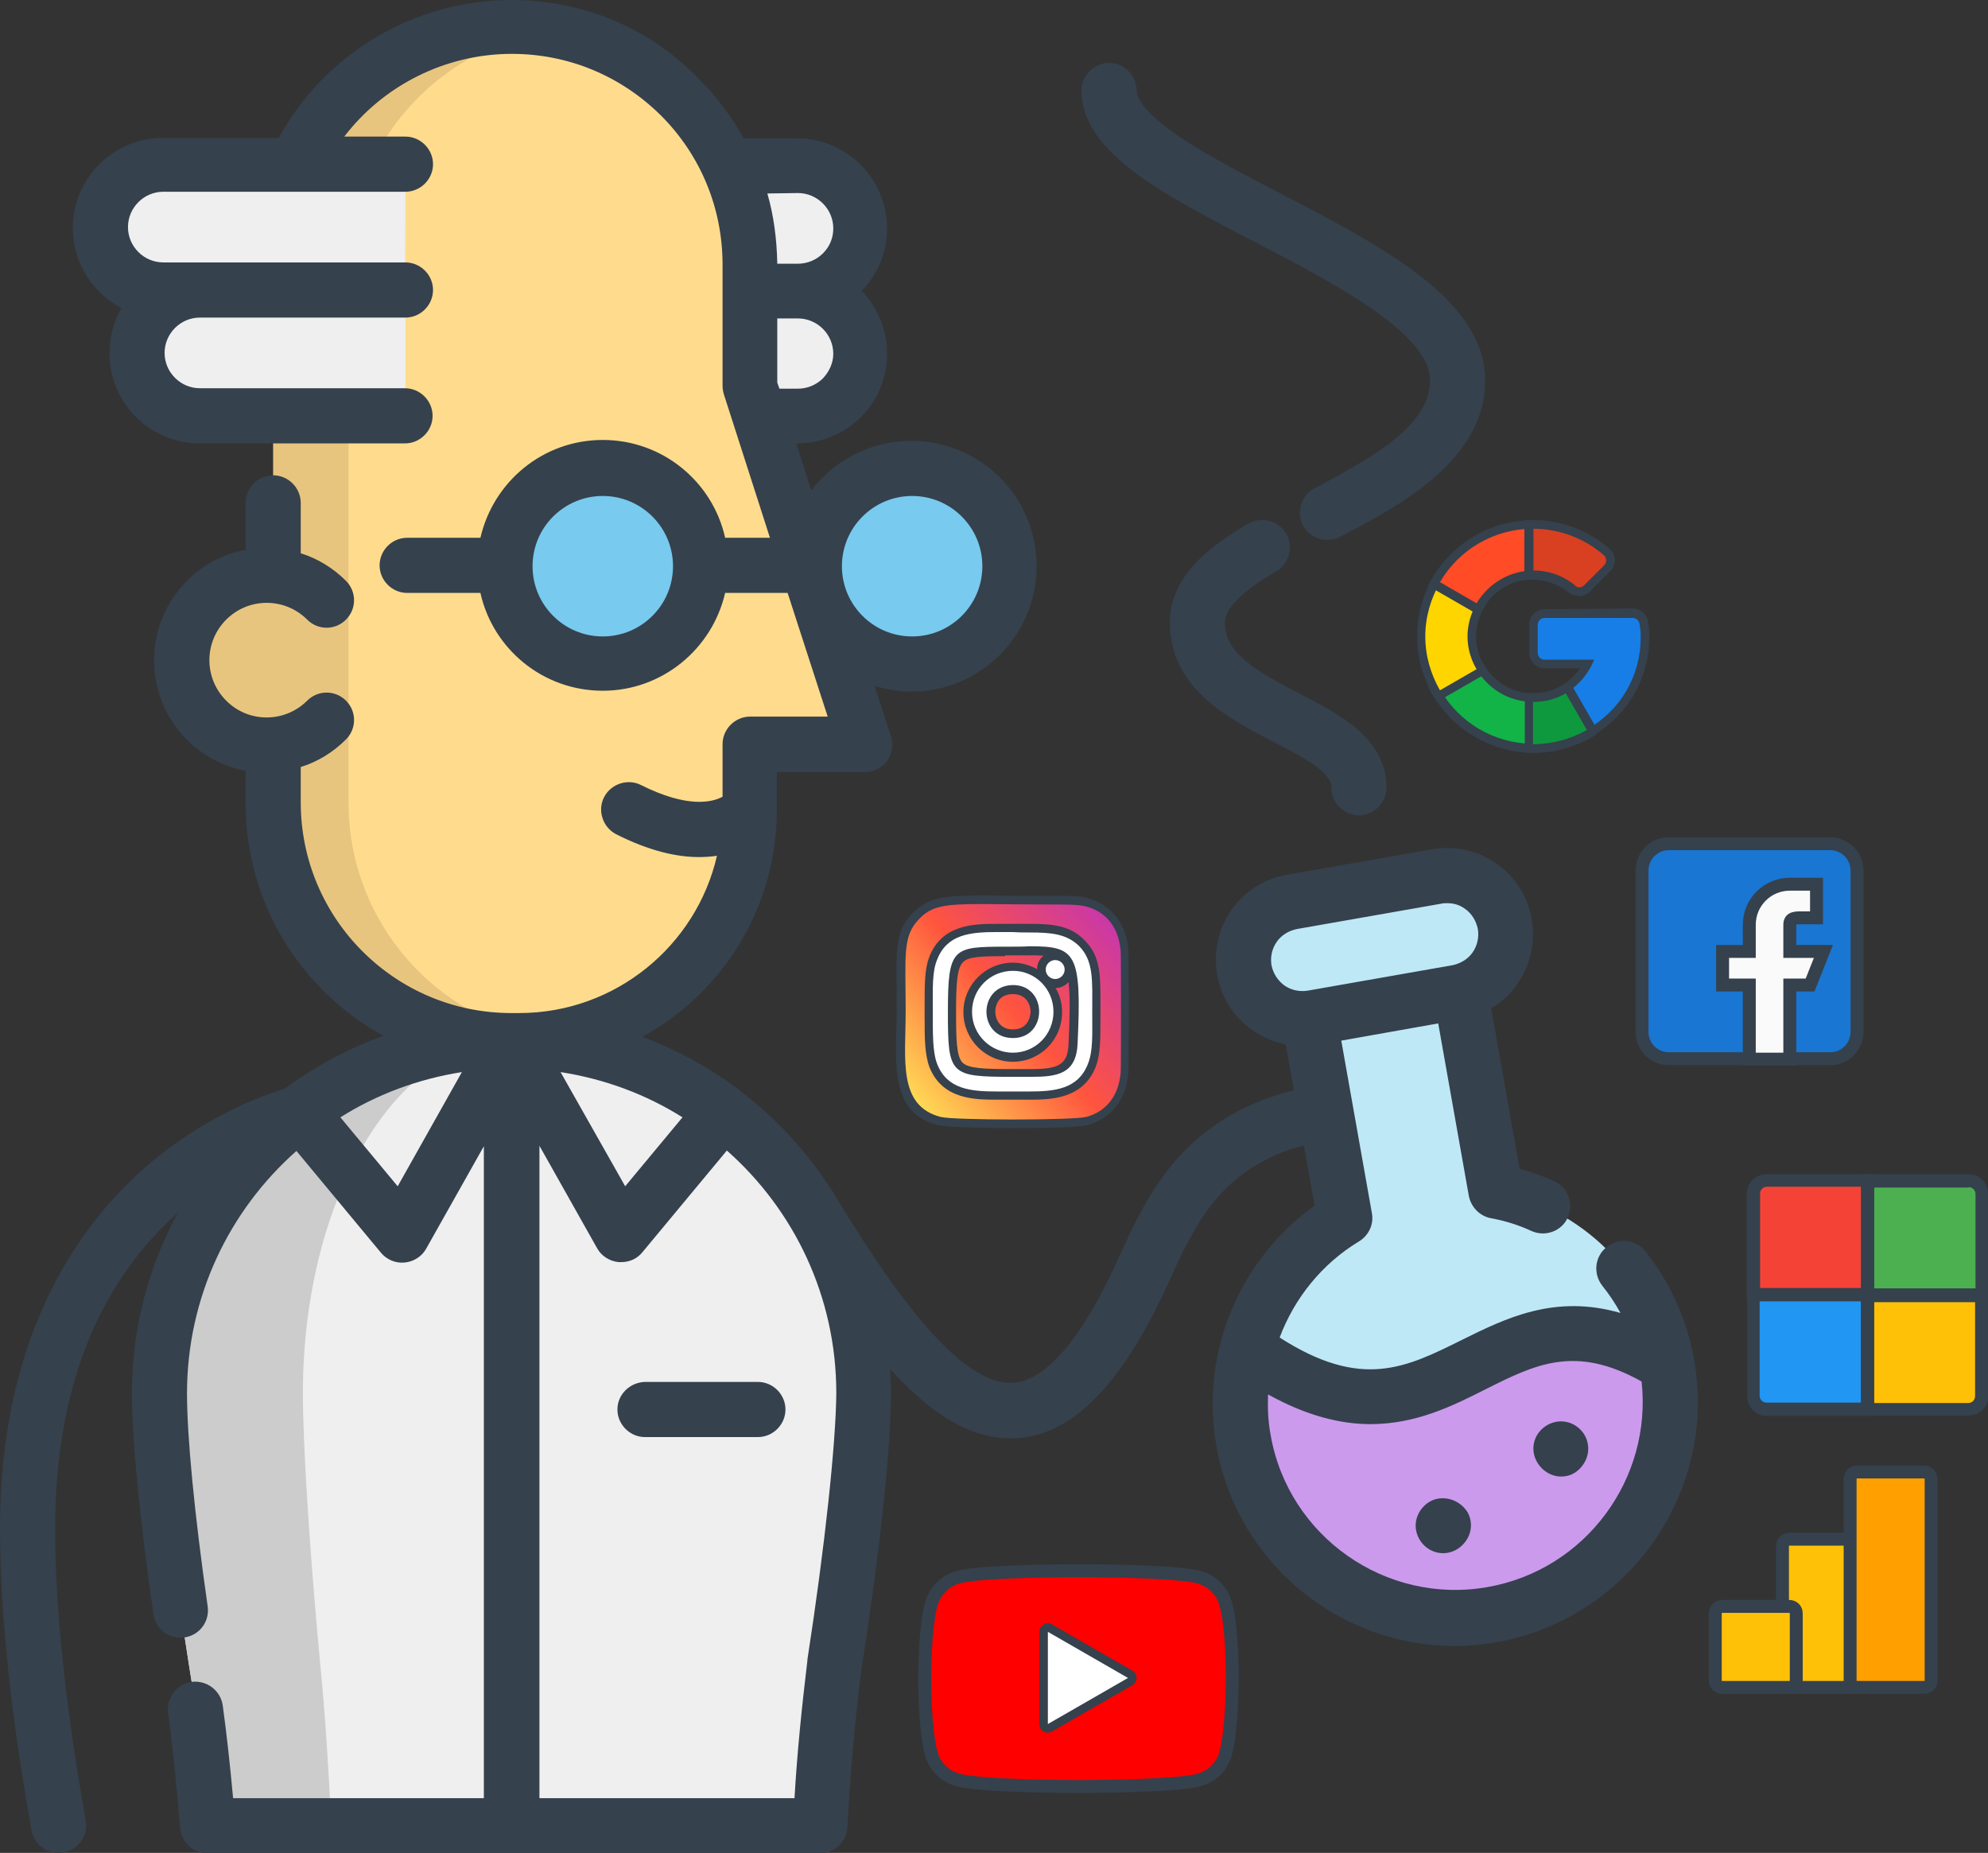<?xml version="1.0" encoding="utf-8"?>
<!-- Generator: Adobe Illustrator 25.0.0, SVG Export Plug-In . SVG Version: 6.00 Build 0)  -->
<svg version="1.1" id="Layer_1" xmlns="http://www.w3.org/2000/svg" xmlns:xlink="http://www.w3.org/1999/xlink" x="0px" y="0px"
	 viewBox="0 0 461.4 430" style="enable-background:new 0 0 461.4 430;" xml:space="preserve">
<rect x="0" y="0" width="461.4" height="430" fill="#333333" stroke="none"/>
<style type="text/css">
	.st0{fill:#BFE8F7;}
	.st1{fill:#CB9AED;}
	.st2{fill:#EFEFEF;}
	.st3{fill:#FFDC8D;}
	.st4{fill:#E8C57E;}
	.st5{fill:#CCCCCC;}
	.st6{fill:#78CAEF;}
	.st7{fill:#35414D;}
	.st8{fill:#4CAF50;}
	.st9{fill:#F44336;}
	.st10{fill:#2196F3;}
	.st11{fill:#FFC107;}
	.st12{fill:#167EE6;}
	.st13{fill:#12B347;}
	.st14{fill:#0F993E;}
	.st15{fill:#FFD500;}
	.st16{fill:#FF4B26;}
	.st17{fill:#D93F21;}
	.st18{fill:#1976D2;stroke:#35414D;stroke-width:3;stroke-miterlimit:10;}
	.st19{fill:#FAFAFA;stroke:#35414D;stroke-width:3;stroke-miterlimit:10;}
	.st20{fill:url(#SVGID_1_);}
	.st21{fill:#FFFFFF;}
	.st22{fill:#FF0000;stroke:#35414D;stroke-width:3;stroke-miterlimit:10;}
	.st23{fill:#FFC107;stroke:#35414D;stroke-width:3;stroke-miterlimit:10;}
	.st24{fill:#FFA000;stroke:#35414D;stroke-width:3;stroke-miterlimit:10;}
</style>
<g>
	<g>
		<g>
			<path class="st0" d="M386.9,316.7c-3.7-21-20-36.6-39.8-40.3l-8.2-46.3l-35.1,6.2l8.2,46.3c-17.2,10.3-27.2,30.5-23.5,51.5
				c4.8,27.2,30.7,45.3,57.8,40.5C373.6,369.8,391.7,343.9,386.9,316.7z"/>
			<path class="st1" d="M346.4,374.6c-27.2,4.8-53.1-13.3-57.8-40.5c-1.3-7.3-0.9-14.4,0.8-21.2c46.8,33.9,55.7-22.5,97.5,3.8
				C391.7,343.9,373.6,369.8,346.4,374.6z"/>
			<path class="st2" d="M168.9,38.4h16.3c8,0,14.5,6.5,14.5,14.5c0,4-1.6,7.6-4.3,10.3c-2.6,2.6-6.3,4.3-10.3,4.3H174"/>
			<path class="st2" d="M174,67.5h11.2c8,0,14.5,6.5,14.5,14.5c0,4-1.6,7.6-4.3,10.3c-2.6,2.6-6.3,4.3-10.3,4.3h-9"/>
			<path class="st3" d="M63.4,133.5V61.7c0-30.5,24.8-55.3,55.3-55.3l0,0c30.5,0,55.3,24.8,55.3,55.3v28.1l26.8,83.2H174v15.2
				c0,29.6-24,53.5-53.5,53.5h-1.8c-30.5,0-55.3-24.8-55.3-55.3v-13.5"/>
			<path class="st4" d="M80.9,186.3v-13.5v-39.3V61.7c0-27.6,20.2-50.4,46.6-54.6c-2.8-0.5-5.8-0.7-8.7-0.7l0,0
				c-30.5,0-55.3,24.8-55.3,55.3v71.8v39.3v13.5c0,30.5,24.8,55.3,55.3,55.3h1.8c2.6,0,5.2-0.2,7.8-0.6
				C101.5,237.2,80.9,214.1,80.9,186.3z"/>
			<path class="st4" d="M75.8,139.2c-7.7-7.7-20.2-7.7-27.9,0s-7.7,20.2,0,27.9s20.2,7.7,27.9,0"/>
			<path class="st2" d="M200.4,323.3c0,11.6-2.4,34.7-6.8,62.7c-1.7,13.8-2.8,26.4-3.3,37.6H48.2c-1-12.5-2.4-25.6-4.4-37.6
				c-4.4-28-6.8-51.2-6.8-62.7c0-45.1,36.6-81.7,81.7-81.7C163.9,241.6,200.4,278.2,200.4,323.3z"/>
			<path class="st5" d="M70.3,323.3c0,11.6,1.4,34.7,4,62.7c1.2,12,2,25,2.6,37.6H48.2c-1-12.5-2.4-25.6-4.4-37.6
				c-4.4-28-6.8-51.2-6.8-62.7c0-45.1,36.6-81.7,81.7-81.7C92,241.6,70.3,278.2,70.3,323.3z"/>
			<circle class="st6" cx="139.9" cy="131.4" r="22.7"/>
			<circle class="st6" cx="211.7" cy="131.4" r="22.7"/>
			<path class="st2" d="M94.1,38.4H37.8c-8,0-14.5,6.5-14.5,14.5l0,0c0,8,6.5,14.5,14.5,14.5h56.2"/>
			<g>
				<path class="st2" d="M94.1,67.5H46.4c-8,0-14.5,6.5-14.5,14.5l0,0c0,8,6.5,14.5,14.5,14.5h47.7"/>
			</g>
			<path class="st0" d="M338.2,230.2l-33.6,5.9c-7.4,1.3-14.5-3.6-15.8-11.1l0,0c-1.3-7.4,3.6-14.5,11.1-15.8l33.6-5.9
				c7.4-1.3,14.5,3.6,15.8,11.1l0,0C350.6,221.8,345.6,228.9,338.2,230.2z"/>
		</g>
		<g>
			<path class="st7" d="M143.3,327.1c0,3.5,2.9,6.4,6.4,6.4h26.2c3.5,0,6.4-2.9,6.4-6.4c0-3.5-2.9-6.4-6.4-6.4h-26.2
				C146.2,320.8,143.3,323.6,143.3,327.1z"/>
			<path class="st7" d="M393.2,315.6c-1.6-9.2-5.5-17.9-11.3-25.2c-2.2-2.8-6.2-3.2-9-1c-2.8,2.2-3.2,6.2-1,9c1.6,2,3,4.1,4.2,6.3
				c-15.3-4.4-26.6,1.2-36.9,6.3c-12.9,6.4-23.2,11.6-42.2-0.6c3.4-9.1,9.8-17.1,18.4-22.3c2.3-1.4,3.5-4,3-6.6l-7.1-40l22.5-4
				l7.1,40c0.5,2.6,2.5,4.7,5.1,5.2c3.3,0.6,6.5,1.6,9.5,3c3.2,1.4,7,0,8.4-3.2c1.4-3.2,0-7-3.2-8.4c-2.6-1.2-5.3-2.1-8-2.9
				l-6.6-37.2c2.4-1.4,4.5-3.3,6.1-5.7c3.1-4.4,4.2-9.7,3.3-15c-0.9-5.3-3.9-9.9-8.2-12.9c-4.4-3.1-9.7-4.2-15-3.3l-33.6,5.9
				c-5.3,0.9-9.9,3.9-12.9,8.2c-3.1,4.4-4.2,9.7-3.3,15c0.9,5.3,3.9,9.9,8.2,12.9c2.3,1.6,5,2.7,7.7,3.3l1.9,10.6
				c-25.9,6.5-34.2,24.7-40.4,38.3c-0.7,1.6-1.5,3.2-2.2,4.7c-7.7,16-15.6,24.6-22.7,24.9c-12.9,0.6-29.2-23.6-42-44.8
				c-0.2-0.3-0.3-0.5-0.5-0.7c-5.5-8.4-12.4-15.9-20.4-22c-0.1-0.1-0.2-0.2-0.3-0.3c-0.3-0.2-0.5-0.4-0.8-0.6
				c-6.6-4.9-14-8.9-21.9-11.9c18.6-10.2,31.2-29.9,31.2-52.6v-8.8h20.4c2,0,4-1,5.2-2.6c1.2-1.7,1.5-3.8,0.9-5.7l-3.8-11.7
				c2.7,0.8,5.6,1.3,8.5,1.3c16,0,29.1-13,29.1-29.1s-13-29.1-29.1-29.1c-9.4,0-17.9,4.5-23.2,11.5l-3.5-10.9h0.2
				c5.6,0,10.9-2.2,14.8-6.1c4-3.9,6.1-9.2,6.1-14.8c0-5.6-2.3-10.8-5.9-14.5c3.8-3.9,5.9-9.1,5.9-14.5c0-11.5-9.4-20.9-20.9-20.9
				h-12.4c-2.8-5.1-6.3-9.7-10.5-13.9C150.7,6.4,135.2,0,118.7,0C96.2,0,75.4,12.4,64.7,32H37.8c-11.5,0-20.9,9.4-20.9,20.9
				c0,8.1,4.6,15.1,11.3,18.6c-1.8,3.1-2.8,6.7-2.8,10.5c0,11.5,9.4,20.9,20.9,20.9h47.7c3.5,0,6.4-2.9,6.4-6.4s-2.9-6.4-6.4-6.4
				H46.4c-4.5,0-8.2-3.7-8.2-8.2s3.7-8.2,8.2-8.2h47.7c3.5,0,6.4-2.9,6.4-6.4c0-3.5-2.9-6.4-6.4-6.4H46.4h-8.5
				c-4.5,0-8.2-3.7-8.2-8.2s3.7-8.2,8.2-8.2h56.2c3.5,0,6.4-2.9,6.4-6.4c0-3.5-2.9-6.4-6.4-6.4H79.9c9.1-11.9,23.5-19.2,38.9-19.2
				c13.1,0,25.3,5.1,34.6,14.3c9.2,9.2,14.3,21.5,14.3,34.6v28.1c0,0.7,0.1,1.3,0.3,2l10.7,33.3h-10.4c-2.9-13-14.5-22.7-28.4-22.7
				s-25.4,9.7-28.4,22.7h-17c-3.5,0-6.4,2.9-6.4,6.4s2.9,6.4,6.4,6.4h17c2.9,13,14.5,22.7,28.4,22.7c13.8,0,25.4-9.7,28.4-22.7h14.5
				l9.3,28.7h-18c-3.5,0-6.4,2.9-6.4,6.4v12.2c-2.4,1.3-8.1,2.7-18.9-2.7c-3.1-1.6-7-0.3-8.6,2.8c-1.6,3.1-0.3,7,2.8,8.6
				c7.7,3.9,14.1,5.3,19.2,5.3c1.5,0,2.9-0.1,4.2-0.3c-4.8,20.9-23.6,36.5-45.9,36.5h-1.8c-27,0-48.9-21.9-48.9-48.9V178
				c3.9-1.2,7.5-3.4,10.5-6.4c2.5-2.5,2.5-6.5,0-9c-2.5-2.5-6.5-2.5-9,0c-2.5,2.5-5.9,3.9-9.4,3.9c-3.6,0-6.9-1.4-9.4-3.9
				c-5.2-5.2-5.2-13.6,0-18.8c5.2-5.2,13.6-5.2,18.8,0c2.5,2.5,6.5,2.5,9,0c2.5-2.5,2.5-6.5,0-9c-3-3-6.6-5.2-10.5-6.4v-11.7
				c0-3.5-2.9-6.4-6.4-6.4c-3.5,0-6.4,2.9-6.4,6.4v10.9c-5,0.9-9.8,3.3-13.6,7.2c-10.2,10.2-10.2,26.7,0,36.9
				c3.8,3.8,8.5,6.2,13.6,7.2v7.5c0,23.3,12.9,43.5,32,54c-8.2,2.9-15.8,7-22.7,12.1c-0.1,0.1-0.2,0.1-0.3,0.2
				c-6,1.8-18.8,6.7-31.6,17.6C18.8,283.7,0,309.2,0,354.6c0,19.3,2.4,42.8,7.3,70.1c0.5,3.1,3.2,5.3,6.3,5.3c0.4,0,0.7,0,1.1-0.1
				c3.5-0.6,5.8-3.9,5.2-7.4c-4.7-26.5-7.1-49.3-7.1-67.8c0-31.7,9.6-56.4,28.5-73.3c-6.8,12.5-10.7,26.8-10.7,42
				c0,10.3,1.8,29,5,51.2c0.5,3.5,3.7,5.9,7.2,5.4c3.5-0.5,5.9-3.7,5.4-7.2c-3.1-21.6-4.8-39.6-4.8-49.4c0-22.4,9.8-42.5,25.4-56.3
				l19.6,23.6c1.3,1.6,3.4,2.5,5.5,2.3c2.1-0.2,4-1.4,5-3.2l13.4-23.8v151.3H54.1c-0.7-7.7-1.5-14.9-2.4-21.5
				c-0.5-3.5-3.7-5.9-7.2-5.5c-3.5,0.5-5.9,3.7-5.5,7.2c1.1,8.1,2,17.1,2.8,26.7c0.3,3.3,3,5.9,6.4,5.9h142.1c3.4,0,6.2-2.7,6.4-6.1
				c0.6-12,1.7-24.5,3.3-37c4.3-27.5,6.8-51.3,6.8-63.6c0-1.9-0.1-3.8-0.2-5.7c9.2,10.2,18.3,16.1,27.9,16.1c0.4,0,0.7,0,1.1,0
				c12.5-0.6,23.5-11.1,33.7-32.1c0.8-1.6,1.5-3.2,2.3-4.9c5.8-12.7,11.8-25.8,31-31l2.5,14c-17.5,12.5-26.6,34.3-22.8,55.7
				c4.8,27.3,28.6,46.5,55.4,46.5c3.2,0,6.5-0.3,9.8-0.9C378.1,375.5,398.6,346.2,393.2,315.6z M139.9,147.7
				c-9,0-16.3-7.3-16.3-16.3c0-9,7.3-16.3,16.3-16.3c9,0,16.3,7.3,16.3,16.3C156.2,140.4,148.9,147.7,139.9,147.7z M211.7,115.1
				c9,0,16.3,7.3,16.3,16.3s-7.3,16.3-16.3,16.3c-9,0-16.3-7.3-16.3-16.3S202.7,115.1,211.7,115.1z M191,87.8
				c-1.5,1.5-3.6,2.4-5.8,2.4h-4.3l-0.5-1.4V73.9h4.8c4.5,0,8.2,3.7,8.2,8.2C193.4,84.2,192.5,86.2,191,87.8z M185.2,44.8
				c4.5,0,8.2,3.7,8.2,8.2c0,2.2-0.8,4.2-2.4,5.8c-1.5,1.5-3.6,2.4-5.8,2.4h-4.8c-0.1-5.6-0.8-11.1-2.3-16.3L185.2,44.8L185.2,44.8z
				 M158.4,259.3l-13.3,16l-15-26.5C140.4,250.4,150,254,158.4,259.3z M92.3,275.3l-13.3-16c8.4-5.3,18-8.9,28.2-10.5L92.3,275.3z
				 M187.4,385.1c0,0.1,0,0.1,0,0.2c-1.3,10.8-2.4,21.5-3,32h-59.2V265.9l13.4,23.8c1,1.8,2.9,3,5,3.2c0.2,0,0.4,0,0.6,0
				c1.9,0,3.7-0.8,4.9-2.3l19.6-23.6c15.6,13.8,25.4,33.9,25.4,56.3C194,334.9,191.5,358.6,187.4,385.1z M295.1,224
				c-0.3-1.9,0.1-3.8,1.2-5.4c1.1-1.6,2.8-2.6,4.7-3l33.6-5.9c0.4-0.1,0.9-0.1,1.3-0.1c1.5,0,2.9,0.4,4.1,1.3c1.6,1.1,2.6,2.8,3,4.7
				c0.3,1.9-0.1,3.8-1.2,5.4c-1.1,1.6-2.8,2.6-4.7,3l-33.6,5.9c-1.9,0.3-3.8-0.1-5.4-1.2C296.5,227.5,295.5,225.9,295.1,224z
				 M345.3,368.3c-23.6,4.2-46.3-11.7-50.4-35.3c-0.6-3.1-0.7-6.3-0.6-9.4c9,5,16.9,6.9,23.8,6.9c10.6,0,19.2-4.3,26.7-8.1
				c11.6-5.8,20.8-10.4,36.2-1.8C383.5,343.2,368,364.3,345.3,368.3z"/>
			<path class="st7" d="M368.5,335c-0.5-2.7-2.8-4.8-5.5-5.1c-2.5-0.3-5,1-6.3,3.2c-2.9,5.2,2.5,11.3,8,9.1
				C367.4,341,369.1,337.9,368.5,335z"/>
			<path class="st7" d="M333.7,347.8c-2.7,0.5-4.8,2.9-5.1,5.6c-0.3,2.7,1.3,5.4,3.8,6.5c5.4,2.4,11-3.5,8.3-8.8
				C339.3,348.7,336.5,347.3,333.7,347.8z"/>
			<path class="st7" d="M291.3,56.2c18.1,9.4,40.6,21.1,40.6,32.1c0,10.2-12.7,17.6-26.8,25c-3.1,1.6-4.3,5.5-2.7,8.6
				c1.1,2.2,3.4,3.4,5.7,3.4c1,0,2-0.2,2.9-0.7c13.4-7,33.7-17.6,33.7-36.3c0-18.8-24.2-31.3-47.5-43.4c-9.4-4.9-18.3-9.5-24.8-14.1
				c-7.8-5.5-8.6-8.7-8.6-9.8c0-3.5-2.9-6.4-6.4-6.4c-3.5,0-6.4,2.9-6.4,6.4C251,35.3,269.7,45,291.3,56.2z"/>
			<path class="st7" d="M296.2,132.6c3-1.8,4.1-5.7,2.3-8.8c-1.8-3-5.7-4-8.8-2.3c-8.5,5-18.2,12.1-18.2,22.9
				c0,15.3,13.4,22.2,24.1,27.8c6.6,3.4,13.4,6.9,13.4,10.6c0,3.5,2.9,6.4,6.4,6.4c3.5,0,6.4-2.9,6.4-6.4c0-11.4-10.8-17-20.3-21.9
				c-10.4-5.4-17.2-9.4-17.2-16.4C284.3,141.2,288.1,137.3,296.2,132.6z"/>
		</g>
	</g>
	<g>
		<g>
			<g>
				<path class="st8" d="M433.5,300.4V274h23.4c1.7,0,3.1,1.4,3.1,3.1v23.4H433.5z"/>
				<path class="st7" d="M456.9,275.5c0.9,0,1.6,0.7,1.6,1.6v21.9H435v-23.4H456.9 M456.9,272.5H435h-3v3v23.4v3h3h23.4h3v-3v-21.9
					C461.4,274.5,459.4,272.5,456.9,272.5L456.9,272.5z"/>
			</g>
			<g>
				<path class="st9" d="M406.9,300.4v-23.4c0-1.7,1.4-3.1,3.1-3.1h23.4v26.4H406.9z"/>
				<path class="st7" d="M431.9,275.5v23.4h-23.4v-21.9c0-0.9,0.7-1.6,1.6-1.6H431.9 M434.9,272.5h-3H410c-2.5,0-4.6,2-4.6,4.6v21.9
					v3h3h23.4h3v-3v-23.4V272.5L434.9,272.5z"/>
			</g>
			<g>
				<path class="st10" d="M410,327c-1.7,0-3.1-1.4-3.1-3.1v-23.4h26.4V327H410z"/>
				<path class="st7" d="M431.9,302.1v23.4H410c-0.9,0-1.6-0.7-1.6-1.6v-21.9H431.9 M434.9,299.1h-3h-23.4h-3v3v21.9
					c0,2.5,2,4.6,4.6,4.6h21.9h3v-3v-23.4V299.1L434.9,299.1z"/>
			</g>
			<g>
				<path class="st11" d="M433.5,327v-26.4h26.4v23.4c0,1.7-1.4,3.1-3.1,3.1H433.5z"/>
				<path class="st7" d="M458.4,302.1v21.9c0,0.9-0.7,1.6-1.6,1.6H435v-23.4H458.4 M461.4,299.1h-3H435h-3v3v23.4v3h3h21.9
					c2.5,0,4.6-2,4.6-4.6v-21.9V299.1L461.4,299.1z"/>
			</g>
		</g>
		<g>
			<g>
				<path class="st12" d="M362.1,160.5l0.9-0.5c2.4-1.4,4.3-3.4,5.6-5.9h-9.9c-1.5,0-2.6-1.2-2.6-2.6V145c0-1.5,1.2-2.6,2.6-2.6
					l20.4,0c1.3,0,2.4,0.9,2.6,2.2c0.2,1.2,0.3,2.1,0.3,3.4c0,9.3-4.9,17.6-13,22.3l-0.9,0.5L362.1,160.5z"/>
				<path class="st7" d="M358.5,143.4l20.4,0c0.8,0,1.5,0.6,1.6,1.3c0.2,1,0.3,1.9,0.3,3.2c0,8.9-4.6,16.9-12.5,21.4l-4.9-8.5
					c3-1.7,5.3-4.5,6.6-7.7h-11.5c-0.9,0-1.6-0.7-1.6-1.6V145C356.9,144.1,357.6,143.4,358.5,143.4 M358.5,141.4L358.5,141.4
					c-2,0-3.6,1.6-3.6,3.6v6.5c0,2,1.6,3.6,3.6,3.6h8.2c-1.1,1.6-2.6,3-4.3,4l-1.7,1l1,1.7l4.9,8.5l1,1.7l1.7-1
					c8.5-4.9,13.5-13.6,13.5-23.2c0-1.3-0.1-2.3-0.3-3.6c-0.3-1.7-1.8-3-3.6-3L358.5,141.4L358.5,141.4z"/>
			</g>
			<g>
				<path class="st13" d="M355.8,173.7c-9.3,0-17.9-5-22.5-13l-0.5-0.9l10.2-5.9l0.5,0.9c2.5,4.4,7.3,7.1,12.3,7.1
					c2.5,0,4.9-0.7,7.1-1.9l0.9-0.5l5.5,9.6v0.8l-0.5,0.3C364.9,172.5,360.4,173.7,355.8,173.7z"/>
				<path class="st7" d="M342.7,155.3c2.6,4.5,7.5,7.6,13.2,7.6c2.8,0,5.4-0.8,7.6-2.1l4.9,8.5v0c-3.7,2.1-8,3.3-12.5,3.3
					c-9.2,0-17.3-5-21.6-12.5L342.7,155.3 M343.4,152.6l-1.7,1l-8.5,4.9l-1.7,1l1,1.7c4.8,8.3,13.8,13.5,23.4,13.5
					c4.7,0,9.4-1.3,13.5-3.6l1-0.6v-1.2v-0.5l-0.3-0.5l-4.9-8.5l-1-1.7l-1.7,1c-2,1.2-4.3,1.8-6.6,1.8c-4.7,0-9.1-2.5-11.4-6.6
					L343.4,152.6L343.4,152.6z"/>
			</g>
			<g>
				<path class="st14" d="M354.8,173.7v-11.8h1c2.5,0,4.9-0.7,7.1-1.9l0.9-0.5l5.5,9.6v0.8l-0.5,0.3c-3.9,2.3-8.4,3.5-13,3.5H354.8z
					"/>
				<path class="st7" d="M363.4,160.9l4.9,8.5v0c-3.7,2.1-8,3.3-12.5,3.3v-9.8C358.6,162.9,361.2,162.2,363.4,160.9 M364.2,158.1
					l-1.7,1c-2,1.2-4.3,1.8-6.6,1.8h-2v2v9.8v2h2c4.7,0,9.4-1.3,13.5-3.6l1-0.6v-1.2v-0.5l-0.3-0.5l-4.9-8.5L364.2,158.1
					L364.2,158.1z"/>
			</g>
			<g>
				<path class="st15" d="M333.3,160.7c-2.3-3.9-3.5-8.4-3.5-13s1.2-9.1,3.5-13l0.5-0.9l10.2,5.9l-0.5,0.9c-1.3,2.2-1.9,4.6-1.9,7.1
					c0,2.5,0.7,4.9,1.9,7.1l0.5,0.9l-10.2,5.9L333.3,160.7z"/>
				<path class="st7" d="M334.2,135.2l8.5,4.9c-1.3,2.2-2.1,4.8-2.1,7.6s0.8,5.4,2.1,7.6l-8.5,4.9c-2.1-3.7-3.4-7.9-3.4-12.5
					S332.1,138.9,334.2,135.2 M333.5,132.5l-1,1.7c-2.4,4.1-3.6,8.7-3.6,13.5s1.3,9.4,3.6,13.5l1,1.7l1.7-1l8.5-4.9l1.7-1l-1-1.7
					c-1.2-2-1.8-4.3-1.8-6.6s0.6-4.6,1.8-6.6l1-1.7l-1.7-1l-8.5-4.9L333.5,132.5L333.5,132.5z"/>
			</g>
			<g>
				<path class="st16" d="M332.8,135.6l0.5-0.9c4.6-8,13.3-13,22.5-13c6.2,0,12.3,2.3,17,6.4c0.6,0.5,0.9,1.2,0.9,1.9
					c0,0.7-0.3,1.4-0.8,2l-4.6,4.6c-0.5,0.5-1.2,0.8-1.9,0.8c-0.6,0-1.2-0.2-1.7-0.6c-2.5-2.1-5.7-3.2-9-3.2c-5,0-9.8,2.7-12.3,7.1
					l-0.5,0.9L332.8,135.6z"/>
				<path class="st7" d="M355.8,122.7c6.2,0,12,2.3,16.4,6.1c0.7,0.6,0.8,1.7,0.1,2.4l-4.6,4.6c-0.3,0.3-0.7,0.5-1.1,0.5
					c-0.4,0-0.7-0.1-1-0.4c-2.6-2.2-6-3.5-9.7-3.5c-5.6,0-10.5,3.1-13.2,7.6l-8.5-4.9C338.5,127.7,346.6,122.7,355.8,122.7
					 M355.8,120.7c-9.6,0-18.6,5.2-23.4,13.5l-1,1.7l1.7,1l8.5,4.9l1.7,1l1-1.7c2.4-4.1,6.7-6.6,11.4-6.6c3.1,0,6,1.1,8.4,3
					c0.7,0.5,1.5,0.8,2.3,0.8c1,0,1.9-0.4,2.6-1.1l4.6-4.6c0.7-0.7,1.1-1.7,1.1-2.7c0-1-0.5-2-1.3-2.6
					C368.6,123.1,362.3,120.7,355.8,120.7L355.8,120.7z"/>
			</g>
			<g>
				<path class="st17" d="M366.5,137.3c-0.6,0-1.2-0.2-1.7-0.6c-2.5-2.1-5.7-3.2-9-3.2h-1v-11.8h1c6.2,0,12.3,2.3,17,6.4
					c0.6,0.5,0.9,1.2,0.9,1.9c0,0.7-0.3,1.4-0.8,2l-4.6,4.6C367.9,137.1,367.2,137.3,366.5,137.3L366.5,137.3z"/>
				<path class="st7" d="M355.8,122.7c6.2,0,12,2.3,16.4,6.1c0.7,0.6,0.8,1.7,0.1,2.4l-4.6,4.6c-0.3,0.3-0.7,0.5-1.1,0.5
					c-0.4,0-0.7-0.1-1-0.4c-2.6-2.2-6-3.5-9.7-3.5V122.7 M355.8,120.7h-2v2v9.8v2h2c3.1,0,6,1.1,8.4,3c0.7,0.5,1.5,0.8,2.3,0.8
					c1,0,1.9-0.4,2.6-1.1l4.6-4.6c0.7-0.7,1.1-1.7,1.1-2.7c0-1-0.5-2-1.3-2.6C368.6,123.1,362.3,120.7,355.8,120.7L355.8,120.7z"/>
			</g>
		</g>
		<g>
			<path class="st18" d="M424.8,195.8h-37.5c-3.4,0-6.2,2.8-6.2,6.2v37.5c0,3.4,2.8,6.2,6.2,6.2h37.5c3.4,0,6.2-2.8,6.2-6.2V202
				C431,198.6,428.2,195.8,424.8,195.8z"/>
			<path class="st19" d="M423.2,220.8h-7.8v-6.2c0-1.7,1.4-1.6,3.1-1.6h3.1v-7.8h-6.2l0,0c-5.2,0-9.4,4.2-9.4,9.4v6.2h-6.2v7.8h6.2
				v17.2h9.4v-17.2h4.7L423.2,220.8z"/>
		</g>
		<g>
			<g>
				
					<linearGradient id="SVGID_1_" gradientUnits="userSpaceOnUse" x1="51.964" y1="365.225" x2="53.026" y2="366.365" gradientTransform="matrix(0 -42.283 39.339 0 -14154.842 2454.455)">
					<stop  offset="0" style="stop-color:#FFDD55"/>
					<stop  offset="0.5" style="stop-color:#FF543E"/>
					<stop  offset="1" style="stop-color:#C837AB"/>
				</linearGradient>
				<path class="st20" d="M235,260.8c-6.8,0-15.3-0.2-17.1-0.6c-9.3-2.4-9.1-11.4-8.9-20.8c0-1.5,0.1-3,0.1-4.5c0-2.1,0-4,0-5.6
					c-0.1-9.1-0.1-12.9,3.4-16.6c3.3-3.4,7.1-3.8,15.6-3.8c1.6,0,3.5,0,5.5,0c2.6,0,5.7,0,9.1,0h0.3c5.9,0,6.3,0.1,7.4,0.2
					c6,0.9,9.8,5.2,10.3,11.5c0.1,0.9,0.1,27.4,0,28.4c-0.5,5.8-3.6,9.9-8.7,11.2C250.4,260.6,241.8,260.8,235,260.8z"/>
				<path class="st7" d="M228.2,209.8c3.7,0,8.5,0.1,14.7,0.1c0.1,0,0.2,0,0.4,0c6,0,6.2,0.1,7.4,0.2c5.1,0.7,8.9,4.3,9.4,10.6
					c0.1,0.8,0.1,27.4,0,28.2c-0.5,5.9-3.8,9.2-8,10.3c-1.6,0.4-9.2,0.6-16.9,0.6c-7.7,0-15.3-0.2-16.9-0.6
					c-10-2.6-8.1-13.5-8.1-24.4c0-13.1-0.8-17.5,3.1-21.5h0C216.2,210.2,219.3,209.8,228.2,209.8 M228.2,207.8
					c-8.8,0-12.8,0.4-16.4,4.1c-3.9,4-3.8,8.2-3.7,17.3c0,1.7,0,3.5,0,5.6c0,1.5,0,3-0.1,4.5c-0.2,9.4-0.5,19.2,9.6,21.8
					c2.4,0.6,13.9,0.7,17.4,0.7c3.5,0,15,0,17.4-0.7c5.4-1.4,9-5.9,9.5-12.1c0.1-0.9,0.1-27.6,0-28.5c-0.5-6.7-4.8-11.5-11.1-12.4
					l-0.1,0c-1.3-0.2-1.8-0.2-7.6-0.2l-0.4,0c-3.5,0-6.5,0-9.1,0C231.6,207.8,229.8,207.8,228.2,207.8L228.2,207.8z"/>
			</g>
			<g>
				<path class="st21" d="M238.8,254.2c-0.6,0-1.3,0-1.9,0c-0.6,0-1.3,0-1.9,0c-0.6,0-3,0-3.6,0c-6.4,0-12.3-0.5-14.8-7
					c-1.1-2.7-1.1-6.7-1-10.9l0-1.5l0-1.8c0-4.6,0-7.9,1-10.6c2.5-6.5,8.4-7,14.8-7c0.6,0,3,0,3.6,0c0.7,0,1.4,0,2.1,0
					c0.6,0,1.3,0,1.9,0c4.9,0,8.9,0.2,12.1,3.4c3.4,3.4,3.4,7.9,3.4,14c0,0.6,0,1.3,0,2l0,1.8c0,4.5,0,7.8-1,10.6
					C250.9,253.7,244.8,254.2,238.8,254.2z M233.3,220.7c-11.9,0-12.3,0-12.3,14.1c0,14.1,0,14.1,14.1,14.1c0.7,0,1.5,0,2.2,0
					c0.7,0,1.3,0,2,0c6.6,0,9.5-1,9.8-6.7c0.5-11.5,0.4-17.4-1.8-19.8c-1.4-1.5-3.9-1.8-8.3-1.8c-0.8,0-1.6,0-2.5,0
					C235.4,220.7,234.5,220.7,233.3,220.7C233.4,220.7,233.4,220.7,233.3,220.7z M235.1,245.2c-5.8,0-10.4-4.7-10.4-10.4
					c0-5.8,4.7-10.5,10.4-10.5c5.8,0,10.4,4.7,10.4,10.5C245.5,240.6,240.8,245.2,235.1,245.2z M235.1,229.7c-1.6,0-2.9,0.5-3.8,1.6
					c-0.8,0.9-1.3,2.2-1.3,3.6c0,2.5,1.6,5.1,5.1,5.1c3.5,0,5.1-2.7,5.1-5.1C240.1,232.3,238.6,229.7,235.1,229.7z M244.9,228.2
					c-1.8,0-3.2-1.4-3.2-3.2s1.4-3.2,3.2-3.2s3.2,1.4,3.2,3.2S246.7,228.2,244.9,228.2z"/>
				<path class="st7" d="M239,216.4c4.9,0,8.5,0.3,11.4,3.1c3.5,3.5,3.1,8.1,3.1,15.3c0,5.4,0.2,9.1-1,12.1
					c-2.3,5.9-7.8,6.4-13.7,6.4c-1.2,0-2.5,0-3.8,0c-1.2,0-2.4,0-3.6,0c-6.1,0-11.6-0.5-13.9-6.4c-1.1-2.9-1-7.3-1-12.1
					c0-5.4-0.2-9.2,1-12.1c2.3-5.9,7.7-6.4,13.9-6.4c1.2,0,2.4,0,3.6,0c0,0,0,0,0,0h0c0,0,0,0,0,0
					C236.5,216.4,237.8,216.4,239,216.4 M233.4,219.7L233.4,219.7c-12.3,0-13.4,0.2-13.4,15.1c0,14.7,0.4,15.1,15.1,15.1
					c1.4,0,2.8,0,4.2,0c6,0,10.5-0.6,10.8-7.7c1-21.1-0.4-22.6-11.1-22.6C237.3,219.7,235.5,219.7,233.4,219.7 M244.9,222.8
					c1.2,0,2.2,1,2.2,2.2s-1,2.2-2.2,2.2s-2.2-1-2.2-2.2S243.7,222.8,244.9,222.8 M235.1,225.3c5.2,0,9.4,4.2,9.4,9.5
					s-4.2,9.5-9.4,9.5s-9.5-4.2-9.5-9.5S229.8,225.3,235.1,225.3 M235.1,240.9c8.1,0,8.1-12.3,0-12.3
					C226.9,228.7,226.9,240.9,235.1,240.9 M239,214.4c-0.6,0-1.2,0-1.9,0c-0.7,0-1.4,0-2.1,0c-0.6,0-1.2,0-1.8,0c-0.6,0-1.2,0-1.8,0
					c-5.1,0-12.7,0-15.7,7.6c-1.1,2.9-1.1,6.3-1.1,11c0,0.6,0,1.2,0,1.8c0,0.5,0,1,0,1.5c0,4.3,0,8.3,1.1,11.3
					c3,7.6,10.6,7.6,15.7,7.6c0.6,0,1.2,0,1.8,0c0.6,0,1.2,0,1.8,0c0.6,0,1.3,0,1.9,0c0.6,0,1.3,0,1.9,0c4.7,0,12.5,0,15.5-7.6
					c1.1-2.9,1.1-6.3,1.1-10.9c0-0.6,0-1.2,0-1.8c0-0.7,0-1.3,0-2c0-6.4,0.1-11-3.7-14.7C248.4,214.7,244,214.4,239,214.4L239,214.4
					z M233.4,221.7C233.4,221.7,233.4,221.7,233.4,221.7c1.1,0,2,0,3,0c0.9,0,1.7,0,2.5,0c1.2,0,2.3,0,3.3,0.1
					c-0.9,0.7-1.5,1.8-1.5,3.1c-1.7-0.9-3.6-1.5-5.6-1.5c-6.3,0-11.5,5.1-11.5,11.5c0,6.3,5.1,11.5,11.5,11.5
					c6.3,0,11.4-5.1,11.4-11.5c0-2-0.5-4-1.5-5.6c1.2,0,2.3-0.6,3-1.4c0.4,3.3,0.3,8,0,14.4c-0.2,4.9-2.4,5.8-8.8,5.8
					c-0.6,0-1.3,0-2,0c-0.7,0-1.5,0-2.2,0c-6.3,0-10.2-0.1-11.6-1.5c-1.4-1.4-1.5-5.3-1.5-11.6c0-6.7,0.2-10.3,1.6-11.7
					c1.2-1.3,4.3-1.4,9.7-1.4C233.3,221.7,233.4,221.7,233.4,221.7L233.4,221.7z M235.1,238.9c-3.2,0-4.1-2.6-4.1-4.1
					c0-1.1,0.4-2.2,1-2.9c0.7-0.8,1.8-1.2,3.1-1.2c3.2,0,4.1,2.6,4.1,4.1C239.1,236.7,238.1,238.9,235.1,238.9L235.1,238.9z"/>
			</g>
		</g>
		<g>
			<path class="st22" d="M284.5,372.3c-0.8-3.1-3.2-5.5-6.3-6.3c-5.6-1.5-27.9-1.5-27.9-1.5s-22.4,0-27.9,1.5
				c-3,0.8-5.5,3.3-6.3,6.4c-1.5,5.6-1.5,17.2-1.5,17.2s0,11.6,1.5,17.2c0.8,3.1,3.2,5.5,6.3,6.3c5.6,1.5,27.9,1.5,27.9,1.5
				s22.4,0,27.9-1.5c3.1-0.8,5.5-3.2,6.3-6.3c1.5-5.6,1.5-17.2,1.5-17.2S286.1,377.9,284.5,372.3z"/>
			<g>
				<path class="st21" d="M243.2,401.2c-0.2,0-0.3,0-0.5-0.1c-0.3-0.2-0.5-0.5-0.5-0.9v-21.4c0-0.4,0.2-0.7,0.5-0.9
					c0.2-0.1,0.3-0.1,0.5-0.1c0.2,0,0.3,0,0.5,0.1l18.6,10.7c0.3,0.2,0.5,0.5,0.5,0.9s-0.2,0.7-0.5,0.9L243.7,401
					C243.5,401.1,243.3,401.2,243.2,401.2z"/>
				<path class="st7" d="M243.2,378.7l18.6,10.7l-18.6,10.7V378.7 M243.2,376.7c-0.3,0-0.7,0.1-1,0.3c-0.6,0.4-1,1-1,1.7v21.4
					c0,0.7,0.4,1.4,1,1.7c0.3,0.2,0.7,0.3,1,0.3c0.3,0,0.7-0.1,1-0.3l18.6-10.7c0.6-0.4,1-1,1-1.7s-0.4-1.4-1-1.7L244.2,377
					C243.9,376.8,243.5,376.7,243.2,376.7L243.2,376.7z"/>
			</g>
		</g>
		<g>
			<g>
				<path class="st23" d="M430.9,357.2h-15.6c-0.9,0-1.6,0.7-1.6,1.6V390c0,0.9,0.7,1.6,1.6,1.6h15.6c0.9,0,1.6-0.7,1.6-1.6v-31.2
					C432.5,357.9,431.8,357.2,430.9,357.2z"/>
				<path class="st23" d="M415.3,372.8h-15.6c-0.9,0-1.6,0.7-1.6,1.6V390c0,0.9,0.7,1.6,1.6,1.6h15.6c0.9,0,1.6-0.7,1.6-1.6v-15.6
					C416.9,373.5,416.2,372.8,415.3,372.8z"/>
			</g>
			<path class="st24" d="M446.6,341.6h-15.6c-0.9,0-1.6,0.7-1.6,1.6V390c0,0.9,0.7,1.6,1.6,1.6h15.6c0.9,0,1.6-0.7,1.6-1.6v-46.9
				C448.1,342.3,447.4,341.6,446.6,341.6z"/>
		</g>
	</g>
</g>
</svg>
